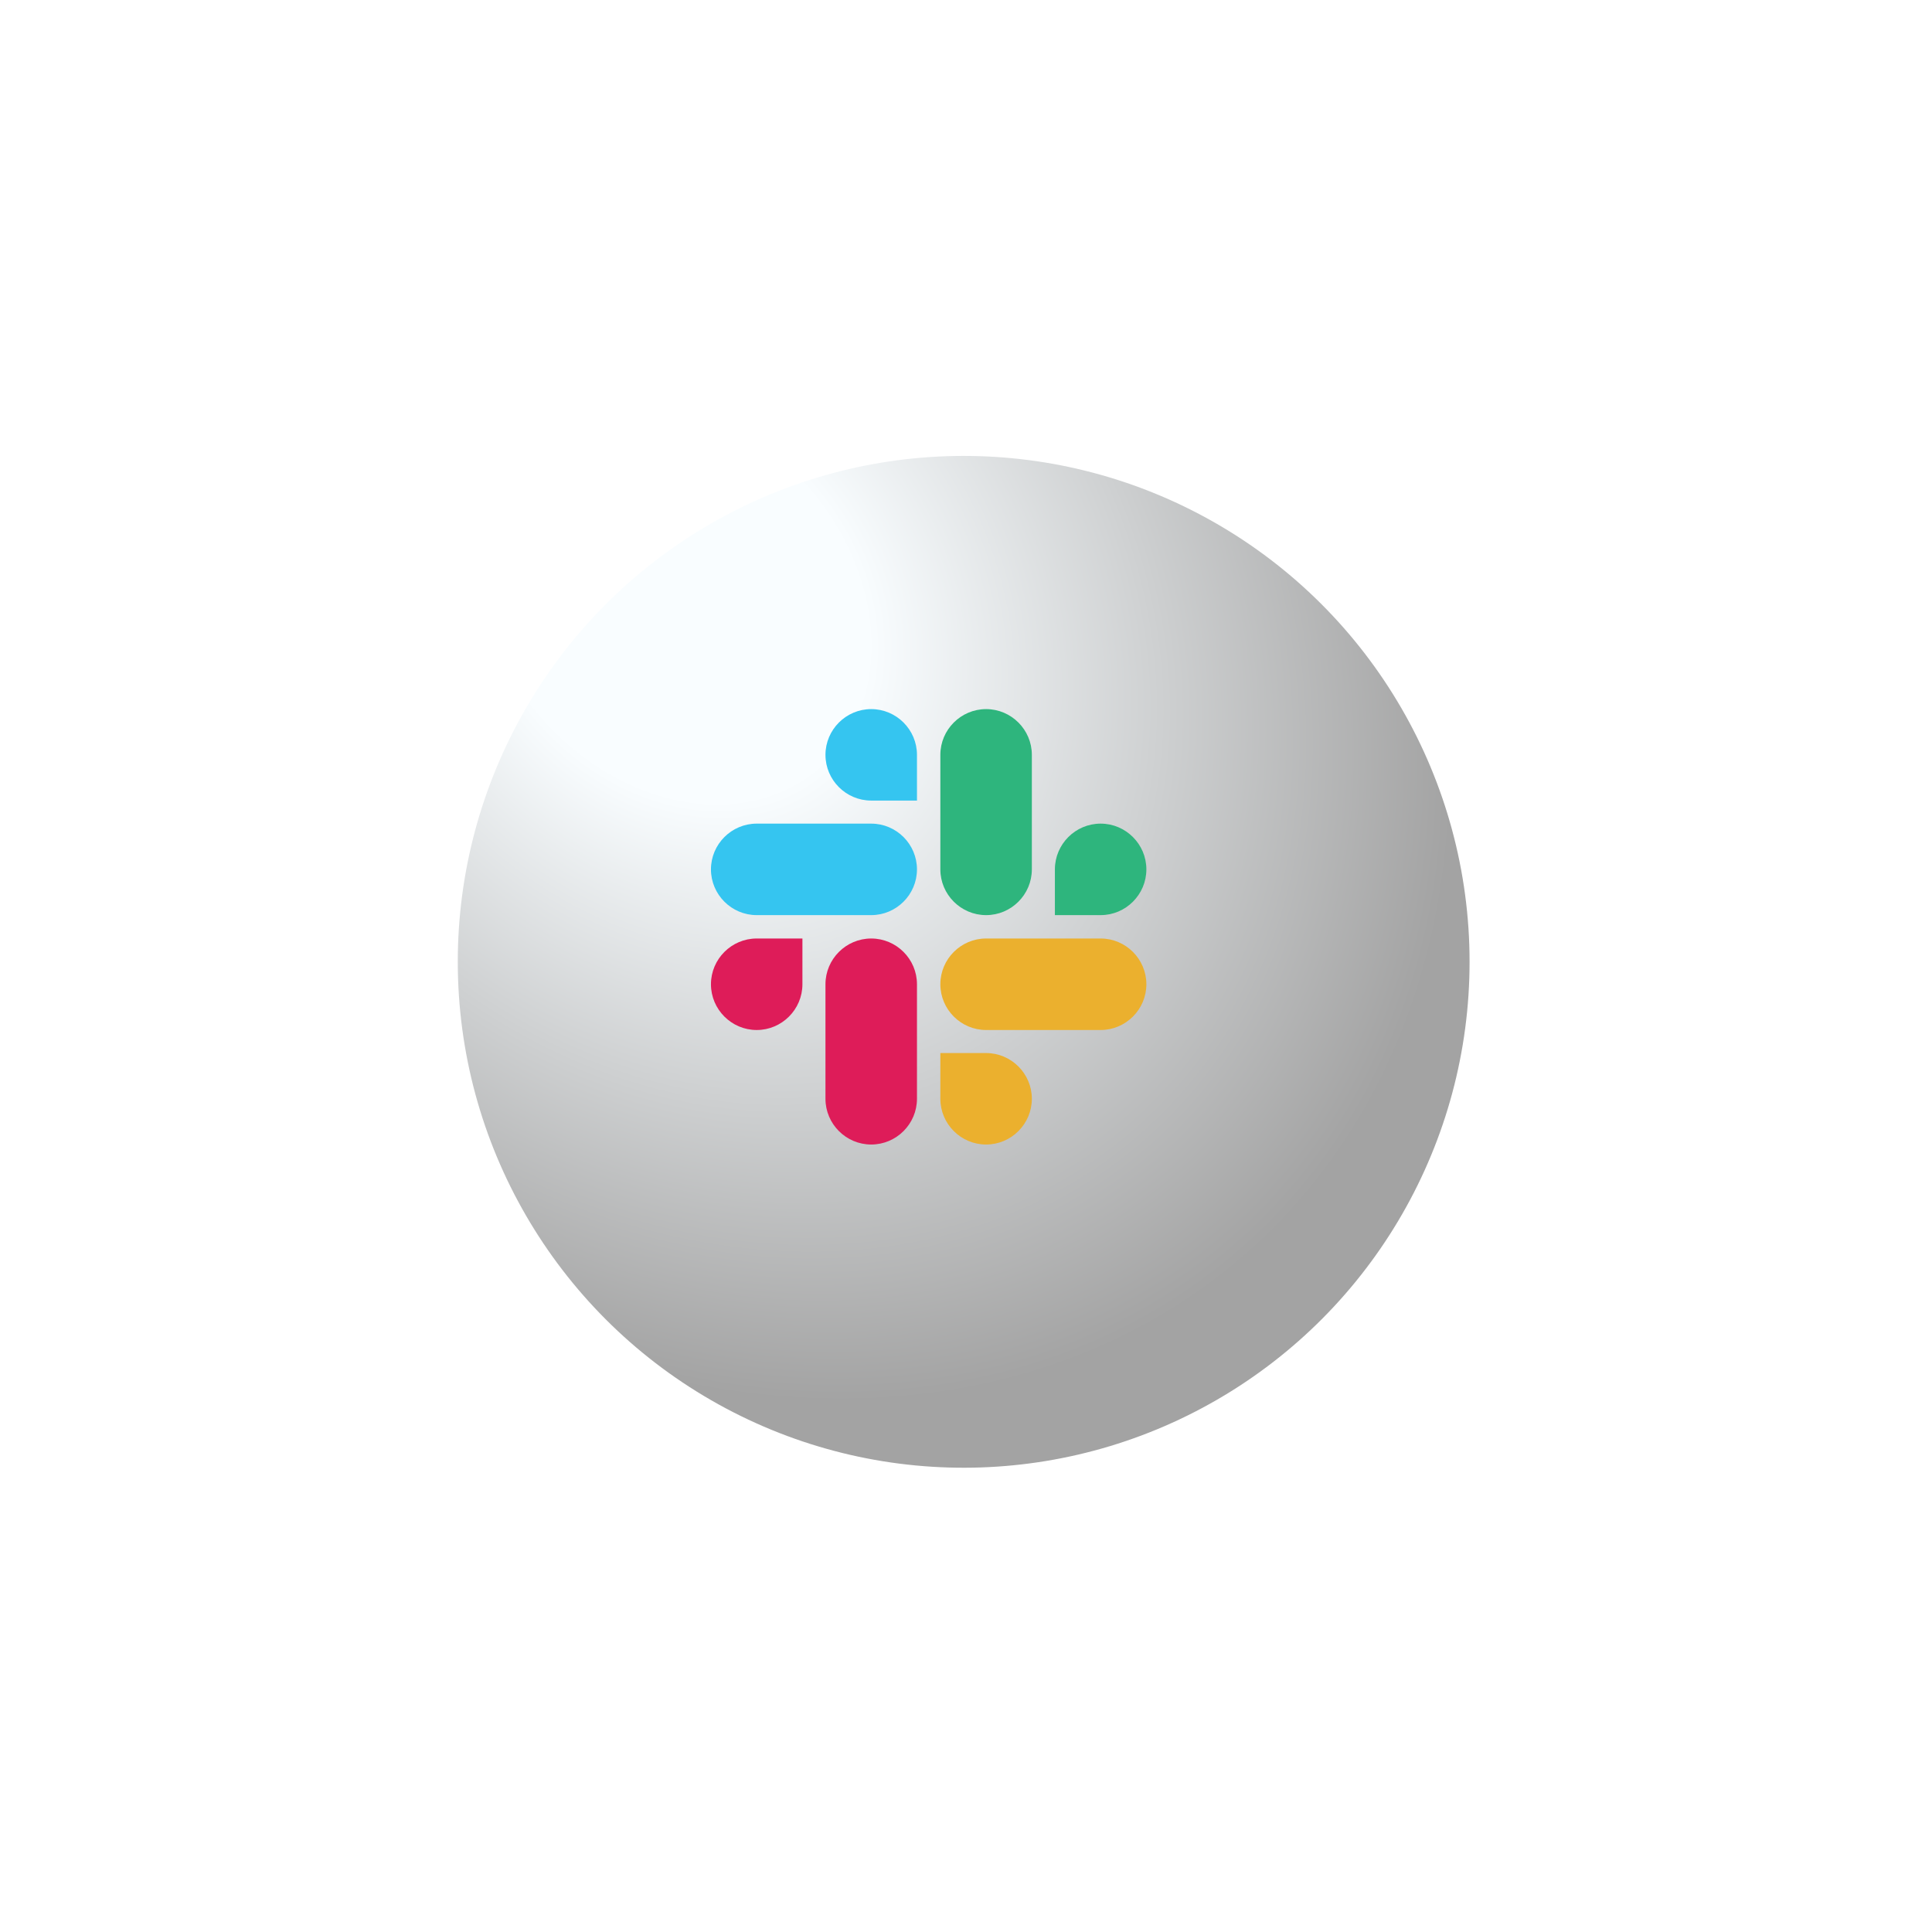 <svg width="188" height="187" viewBox="0 0 188 187" fill="none" xmlns="http://www.w3.org/2000/svg">
<g filter="url(#filter0_d_2731_81971)">
<circle cx="89.774" cy="89.592" r="49.228" transform="rotate(-61.959 89.774 89.592)" fill="url(#paint0_radial_2731_81971)"/>
</g>
<path d="M78.082 95.774C78.082 98.224 76.084 100.226 73.633 100.226C71.182 100.226 69.182 98.224 69.182 95.774C69.182 93.323 71.183 91.322 73.633 91.322H78.083L78.082 95.774ZM80.325 95.774C80.325 93.323 82.327 91.322 84.777 91.322C87.228 91.322 89.229 93.323 89.229 95.774V106.918C89.229 109.368 87.228 111.369 84.777 111.369C82.327 111.369 80.325 109.368 80.325 106.918V95.774Z" fill="#DE1C59"/>
<path d="M84.777 77.901C82.327 77.901 80.325 75.902 80.325 73.451C80.325 71.001 82.327 69 84.777 69C87.228 69 89.229 71.001 89.229 73.452V77.901L84.777 77.901ZM84.777 80.144C87.228 80.144 89.229 82.145 89.229 84.596C89.229 87.046 87.228 89.047 84.777 89.047H73.633C71.183 89.047 69.182 87.046 69.182 84.596C69.182 82.145 71.183 80.144 73.633 80.144H84.777Z" fill="#35C5F0"/>
<path d="M102.65 84.596C102.65 82.145 104.649 80.144 107.1 80.144C109.55 80.144 111.552 82.145 111.552 84.596C111.552 87.046 109.55 89.047 107.1 89.047H102.65V84.596ZM100.408 84.596C100.408 87.046 98.406 89.047 95.956 89.047C93.505 89.047 91.504 87.046 91.504 84.596V73.451C91.504 71.001 93.505 69 95.956 69C98.406 69 100.408 71.001 100.408 73.452V84.596Z" fill="#2EB57D"/>
<path d="M95.956 102.468C98.406 102.468 100.408 104.467 100.408 106.918C100.408 109.368 98.406 111.369 95.956 111.369C93.505 111.369 91.504 109.368 91.504 106.918V102.468H95.956ZM95.956 100.226C93.505 100.226 91.504 98.224 91.504 95.774C91.504 93.323 93.505 91.322 95.956 91.322H107.1C109.55 91.322 111.552 93.323 111.552 95.774C111.552 98.224 109.55 100.226 107.1 100.226H95.956Z" fill="#EBB02E"/>
<defs>
<filter id="filter0_d_2731_81971" x="0.535" y="0.354" width="186.477" height="186.477" filterUnits="userSpaceOnUse" color-interpolation-filters="sRGB">
<feFlood flood-opacity="0" result="BackgroundImageFix"/>
<feColorMatrix in="SourceAlpha" type="matrix" values="0 0 0 0 0 0 0 0 0 0 0 0 0 0 0 0 0 0 127 0" result="hardAlpha"/>
<feOffset dx="4" dy="4"/>
<feGaussianBlur stdDeviation="22"/>
<feComposite in2="hardAlpha" operator="out"/>
<feColorMatrix type="matrix" values="0 0 0 0 0.412 0 0 0 0 0.251 0 0 0 0 0.949 0 0 0 0.54 0"/>
<feBlend mode="normal" in2="BackgroundImageFix" result="effect1_dropShadow_2731_81971"/>
<feBlend mode="normal" in="SourceGraphic" in2="effect1_dropShadow_2731_81971" result="shape"/>
</filter>
<radialGradient id="paint0_radial_2731_81971" cx="0" cy="0" r="1" gradientUnits="userSpaceOnUse" gradientTransform="translate(107.772 48.464) rotate(111.414) scale(100.782 80.594)">
<stop offset="0.209" stop-color="#F9FDFF"/>
<stop offset="0.84" stop-color="#A3A3A3"/>
</radialGradient>
</defs>
</svg>
